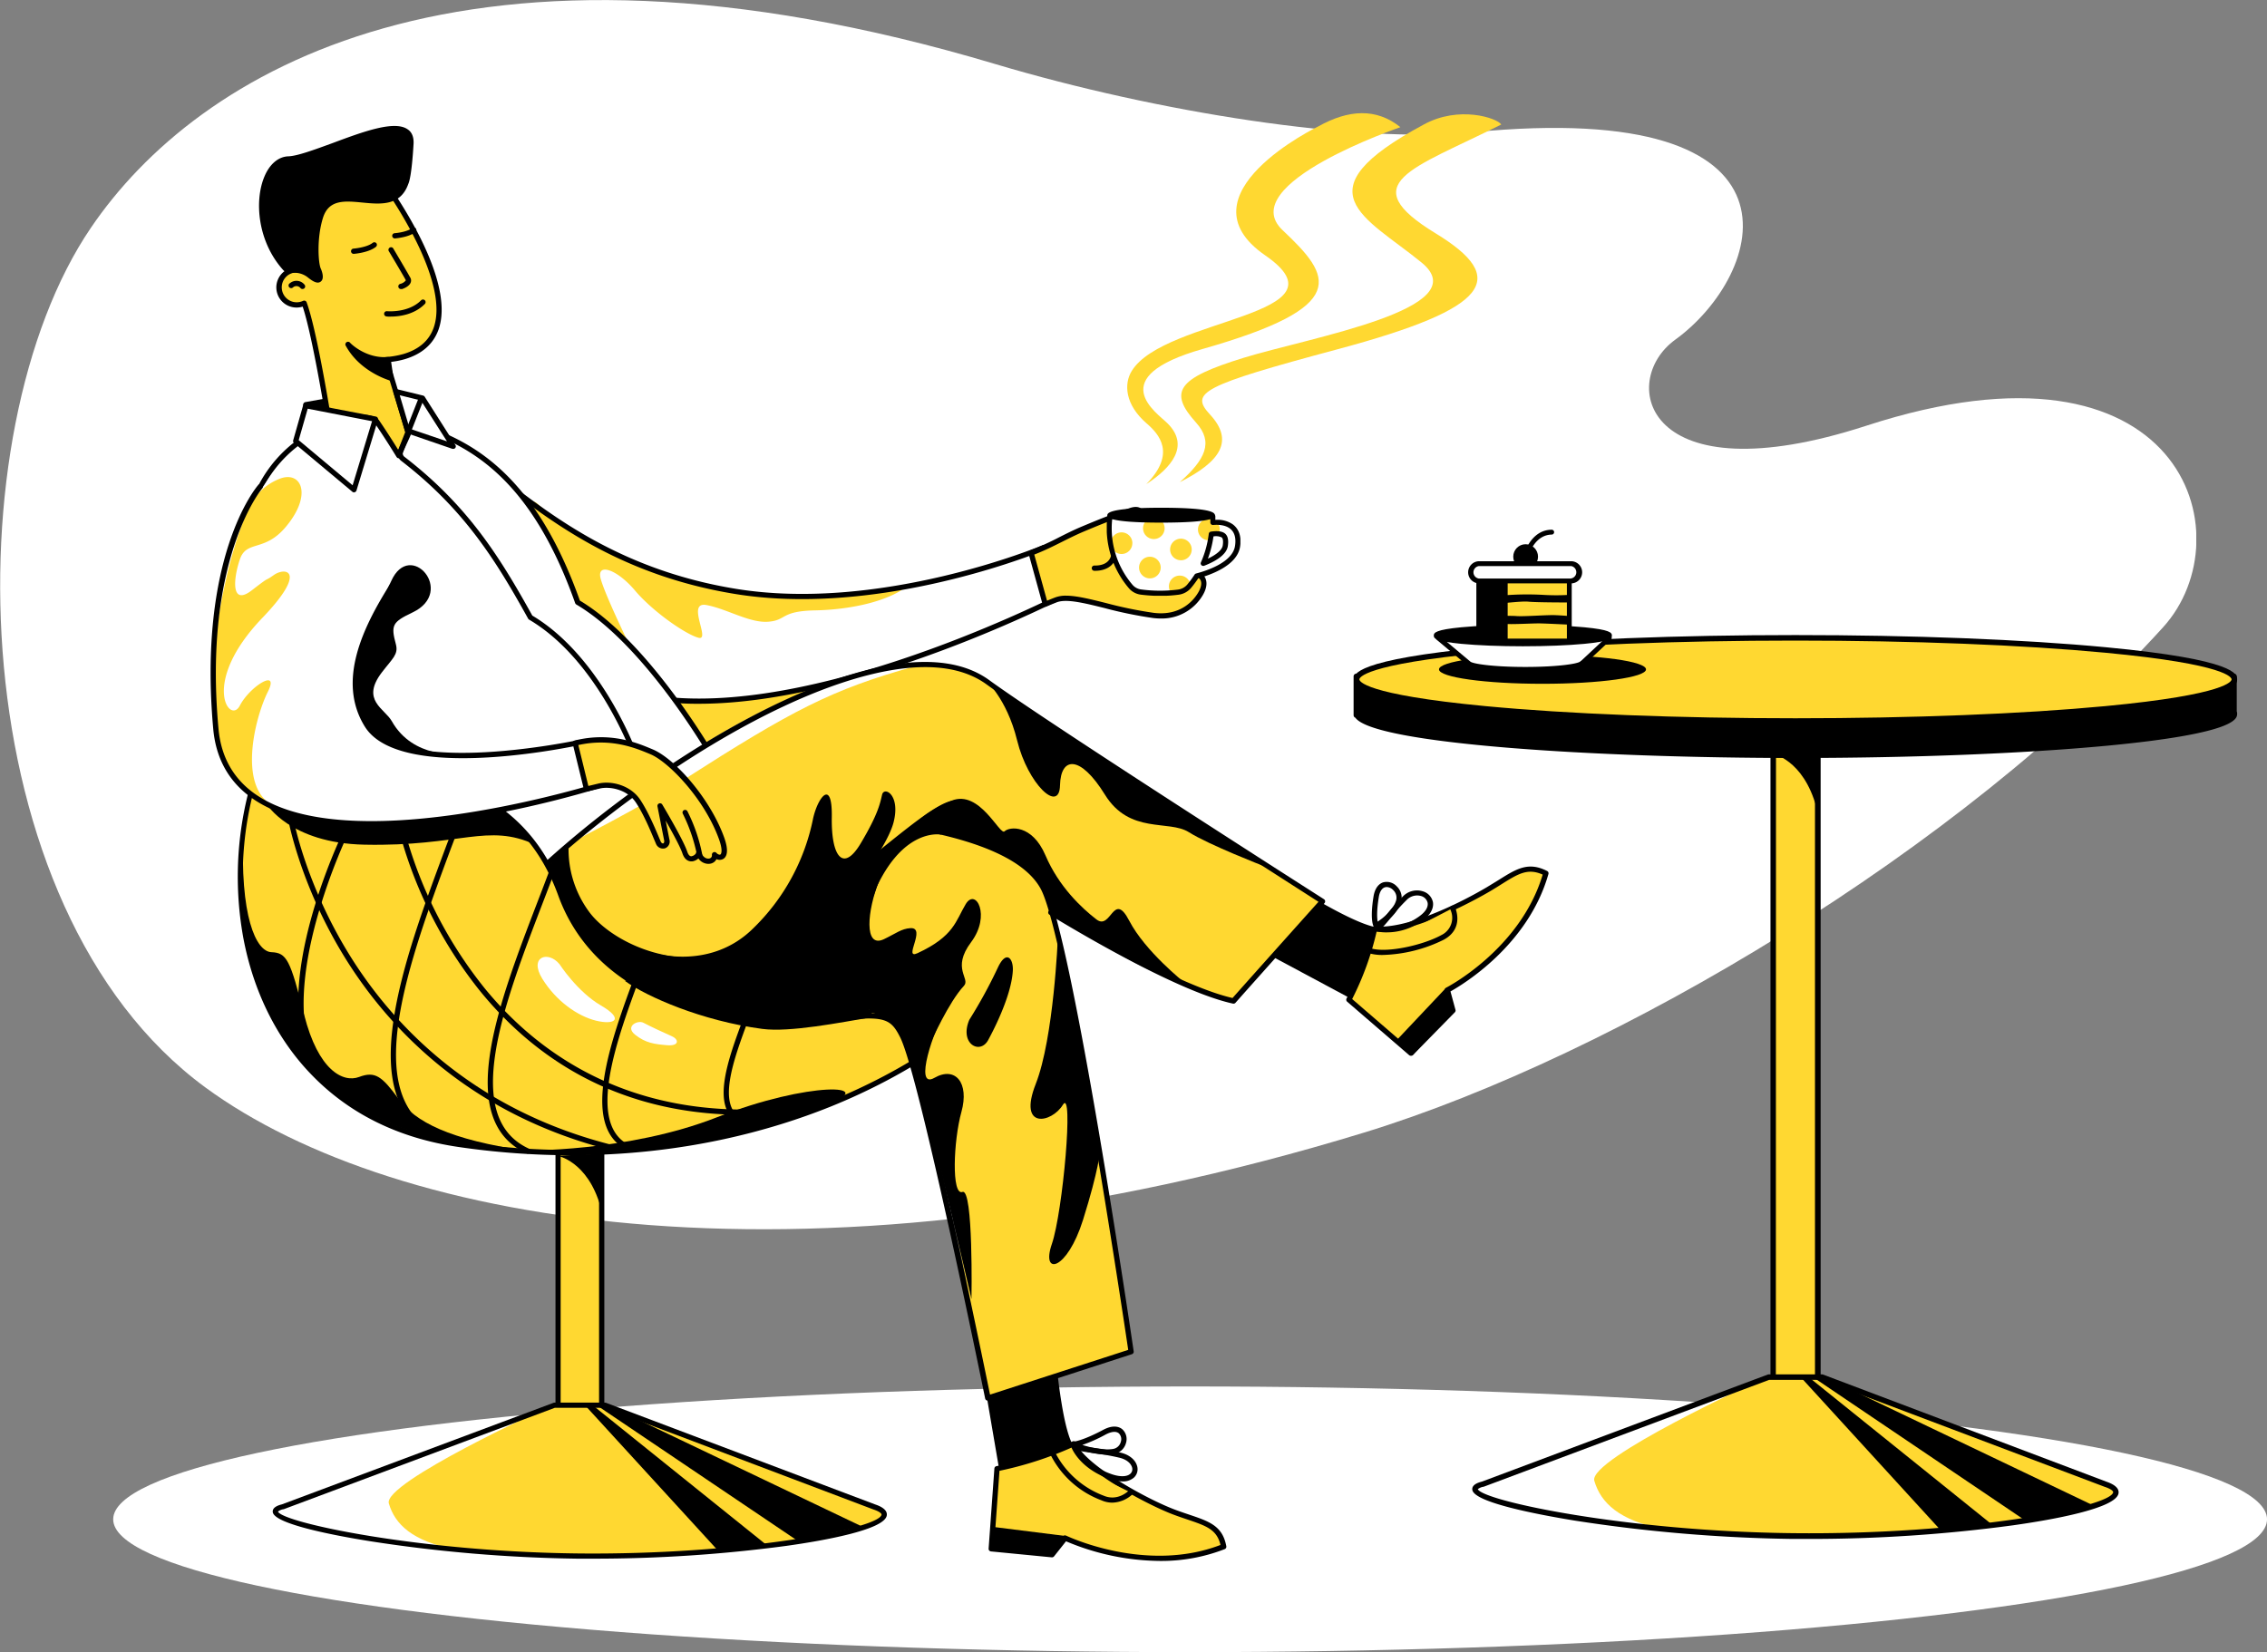<svg id="Layer_1" data-name="Layer 1" xmlns="http://www.w3.org/2000/svg" xmlns:xlink="http://www.w3.org/1999/xlink" viewBox="0 0 1442 1051"><rect x="0" y="0" width="1442" height="1051" fill="#808080" stroke="none"/><defs><style>.cls-1{fill:none;}.cls-2{clip-path:url(#clip-path);}.cls-3{fill:#fff;}.cls-4{clip-path:url(#clip-path-2);}.cls-5{clip-path:url(#clip-path-3);}.cls-6{fill:#ffd831;}.cls-7{clip-path:url(#clip-path-4);}.cls-8{clip-path:url(#clip-path-5);}.cls-9{clip-path:url(#clip-path-6);}.cls-10{clip-path:url(#clip-path-7);}</style><clipPath id="clip-path"><rect class="cls-1" x="72" y="882" width="1370" height="169"/></clipPath><clipPath id="clip-path-2"><rect class="cls-1" width="1397" height="782"/></clipPath><clipPath id="clip-path-3"><rect class="cls-1" x="134" y="80" width="851" height="913"/></clipPath><clipPath id="clip-path-4"><rect class="cls-1" x="861" y="404" width="562" height="575"/></clipPath><clipPath id="clip-path-5"><rect class="cls-1" x="704" y="323" width="85" height="56"/></clipPath><clipPath id="clip-path-6"><rect class="cls-1" x="717" y="72" width="238" height="236"/></clipPath><clipPath id="clip-path-7"><rect class="cls-1" x="912" y="337" width="135" height="98"/></clipPath></defs><g class="cls-2"><ellipse class="cls-3" cx="757.01" cy="966.51" rx="685.01" ry="84.51"/></g><g class="cls-4"><path class="cls-3" d="M1065.57,216.11c56.64-41,92.88-153.65-128.49-132C862.41,91.48,735.92,71.4,633.25,40.8,295.8-60,125,45.9,57.8,144.93c-88.55,130.2-83.3,432.3,72.91,546.9,120.59,88.4,388,135.43,737,28.65C1027.33,671.63,1248.18,540,1376,398.93c52.8-58.29,12.53-193.6-188.78-128.13C1045.59,316.8,1029.05,242.54,1065.57,216.11Z"/></g><g class="cls-5"><polygon points="197.86 275.9 194.46 257.44 240.99 249.16 242.59 261.25 197.86 275.9"/><path d="M197.86,277.56a1.51,1.51,0,0,1-.85-.23,1.66,1.66,0,0,1-.78-1.13l-3.34-18.46a1.69,1.69,0,0,1,.27-1.25,1.64,1.64,0,0,1,1.08-.69l46.53-8.32a1.7,1.7,0,0,1,1.29.3,1.67,1.67,0,0,1,.67,1.13L244.39,261a1.66,1.66,0,0,1-1.13,1.8l-44.73,14.65A1.4,1.4,0,0,1,197.86,277.56Zm-1.46-18.79,2.77,15,41.6-13.64-1.18-9Z"/><rect class="cls-6" x="354.95" y="722.98" width="27.78" height="179.84"/><path d="M382.73,904.5H355a1.66,1.66,0,0,1-1.66-1.67V723a1.66,1.66,0,0,1,1.66-1.66h27.78A1.66,1.66,0,0,1,384.4,723V902.83A1.67,1.67,0,0,1,382.73,904.5Zm-26.11-3.33h24.44V724.64H356.62Z"/><path class="cls-6" d="M384.93,893.9H352.7L179.81,958.56c-28.54,7.25,79.13,30.05,187.46,31.28,111.32,1.26,223.32-19.31,188.85-31.28Z"/><path class="cls-6" d="M611.14,654.76s-116.5,102.61-319,73.29c-176.51-25.56-174-264.9-55.41-332.61C387.77,309.18,774.06,529.61,611.14,654.76Z"/><path d="M154.89,528.43s-13.63,79,32,139.26,121.4,62.41,148.66,64.54c-50.05-7.22-71.37-18.63-82-33.11s-14.91-17.85-25.14-14-26-4.24-34.92-39.48-11.08-39.5-20.87-39.91S152.35,582.77,154.89,528.43Z"/><path d="M363.46,734.92a499.07,499.07,0,0,1-71.52-5.22c-38.37-5.56-70.07-21.2-94.33-46.57-21.52-22.41-36.28-52.13-42.74-85.94a217,217,0,0,1,10.48-116.41C180,442.53,205,411.68,235.92,394c48.86-27.9,126.07-26.29,211.88,4.46,80.08,28.67,150.33,77.21,183.51,126.67C647.1,548.71,654,571.53,651.83,593c-2.37,23.53-15.68,44.76-39.54,63.11-1.35,1.16-30.91,26.46-84,47.89C490.36,719.24,434.3,734.92,363.46,734.92Zm-41-357.44c-33.2,0-62.16,6.45-84.83,19.4C176.16,432,142.76,516,158.16,596.61c13.76,72.09,62.71,119.44,134.33,129.8,104.16,15.08,185-5.54,234.4-25.48,53.61-21.62,83-47.15,83.24-47.41h0c56.22-43.24,41-92.63,18.35-126.49-32.75-48.89-102.41-96.94-181.85-125.39-44.75-16.11-87.12-24.16-124.21-24.16Z"/><path class="cls-3" d="M347.43,895.7s-103.94,47.56-100.1,60.71,14.9,24.2,42.59,29.31c-52.4-3.33-116.78-17.42-115-25.48C187.27,956,347.43,895.7,347.43,895.7Z"/><path d="M377,991.55h-9.76a935.44,935.44,0,0,1-131.8-11.09c-22.74-3.64-61-10.91-61.94-18.56-.4-3.24,4.15-4.47,5.79-4.89l172.78-64.6a1.58,1.58,0,0,1,.61-.12h32.23a2.06,2.06,0,0,1,.6.12l171.17,64.64c2,.68,8.12,2.82,7.37,7.1-1.67,9.13-40.59,16-63.68,19.24A920.43,920.43,0,0,1,377,991.55Zm-200.2-29.93c3.17,7,89.31,25.48,190.41,26.61,103.32,1.16,191.85-15.6,193.52-24.66.09-.55-.9-1.9-5.22-3.33L384.63,895.57H352.94L180.41,960.11h-.18a7.5,7.5,0,0,0-3.35,1.44Z"/><path d="M354.45,735.22S373.72,738.4,382,767.7c.55-14.65,1.67-33.76,1.67-33.76Z"/><path class="cls-6" d="M245.56,118c-9.42-13.57-68.18-45.75-56.67,53.51a1,1,0,0,0,0,.24h-.2a11.16,11.16,0,1,0,0,22.31h0a11.31,11.31,0,0,0,4.82-1.08c7.69,21.07,18.65,93.51,18.65,93.51l52.4,5.09-18.95-62.74a58.74,58.74,0,0,0,11.4-2C309,211.38,255,131.55,245.56,118Z"/><path d="M264.58,293.16h-.17l-52.4-5.1a1.66,1.66,0,0,1-1.48-1.4c-.1-.71-10.5-69.06-18-91.6a12.62,12.62,0,0,1-3.81.58A12.82,12.82,0,0,1,187,170.1c-5.39-48.71,6.82-64,18.08-68.18,16.37-6.14,36.7,7.85,41.81,15.18h0c12.9,18.58,41.84,64.86,32.06,92.56-3.33,9.23-10.49,15.57-21.52,18.85a55,55,0,0,1-9.69,1.82l18.35,60.77a1.67,1.67,0,0,1-1.11,2.08,2.1,2.1,0,0,1-.56.07Zm-50.95-8.31,48.63,4.69L244,229.27a1.66,1.66,0,0,1,.22-1.4,1.7,1.7,0,0,1,1.23-.73,57,57,0,0,0,11.08-1.91c10-2.94,16.43-8.58,19.32-16.75,9.54-27-21.74-75.41-31.67-89.58h0c-4.5-6.49-23.35-19.41-37.87-14-10.26,3.86-21.34,18.5-15.78,66.33v.29a1.69,1.69,0,0,1-.45,1.27,1.76,1.76,0,0,1-1.25.51h-.19a9.5,9.5,0,1,0,4.16,18.08,1.67,1.67,0,0,1,1.35,0,1.55,1.55,0,0,1,.92,1c7.2,19.64,17,82.38,18.55,92.49Z"/><path d="M258.19,116.35s1.9-3.09,3.19-24.84c1.57-26.61-59.43,8.93-77.95,9.56-18.1.55-26.07,42.84-2.07,69.53a4.36,4.36,0,0,0,4,1.36,15.23,15.23,0,0,1,11.91,3.48c8,6.42,6.81-.58,5.32-3.78-1.82-3.87-2.82-20.62,1.32-33.65C212.18,111.9,249.23,142.46,258.19,116.35Z"/><path d="M202.18,179.78c-2,0-4.27-1.66-6-3a13.56,13.56,0,0,0-10.6-3.14,6,6,0,0,1-5.47-1.88c-16.43-18.29-18.35-44.3-11.89-59.5,3.33-7.93,8.91-12.59,15.15-12.81,5.84-.2,16.53-4.19,27.86-8.31,19.62-7.32,39.9-14.87,48.2-8.77,2.65,1.8,3.87,5,3.62,9.25-1.14,19.34-2.79,24.26-3.34,25.39-5,14.21-17.79,12.94-29.11,11.85s-21.41-2.1-25.15,9.66c-4.1,13-3,29.07-1.38,32.43.12.25,2.75,6,0,8.13A3,3,0,0,1,202.18,179.78Zm-14.79-9.65a17.27,17.27,0,0,1,10.86,4,10.5,10.5,0,0,0,3.7,2.31,8.65,8.65,0,0,0-.92-4c-2.05-4.4-2.92-21.73,1.25-34.92,4.56-14.34,17.36-13.09,28.65-12,11.6,1.11,21.69,2.09,25.68-9.72a.85.85,0,0,1,.11-.26c.12-.25,1.82-4.19,3-24.13.18-3.15-.59-5.29-2.25-6.47-6.84-5-28,2.88-45,9.21-11.58,4.33-22.52,8.32-28.89,8.62-5,.16-9.3,4-12.2,10.77-6.09,14.27-4.2,38.73,11.31,56a2.71,2.71,0,0,0,2.45.83A14.86,14.86,0,0,1,187.39,170.13Z"/><path d="M761.54,525.33s90.83,64.33,115.12,66.36,12.68-1,12.68-1l-31.7,41.86L729.18,563.68Z"/><path d="M857.64,634.19a1.65,1.65,0,0,1-.78-.2L728.39,565.15a1.67,1.67,0,0,1-.67-2.26,1.85,1.85,0,0,1,.19-.27l32.37-38.37a1.66,1.66,0,0,1,2.25-.28c.9.65,90.72,64.09,114.28,66.07,5,.42,8.26.6,10.43.67l.78-1a1.66,1.66,0,0,1,1.75-.61c2.1.56,4.32,1.3,4,3.16-.18,1.1-.32,1.83-4.89,1.84L859,633.53A1.66,1.66,0,0,1,857.64,634.19Zm-125.88-71,125.41,67.25,27.58-36.59c-2.17-.09-4.87-.29-8.24-.58-23.19-1.94-103.2-57.7-114.7-65.77Z"/><path class="cls-6" d="M858.06,635.94l39.42,34,26.69-27.22-3.52-12.94s48.58-24.61,62.67-74.3c-13.35-6.8-20.43.68-36.62,10.21s-51.56,27.37-72.33,25.14A181.61,181.61,0,0,1,858.06,635.94Z"/><path d="M897.43,671.63a1.69,1.69,0,0,1-1.1-.4l-39.42-34a1.67,1.67,0,0,1-.37-2.07,179.73,179.73,0,0,0,16.21-44.58,1.68,1.68,0,0,1,1.82-1.3c18.07,2,49.7-12.2,71.29-24.94,2.72-1.67,5.12-3.1,7.44-4.56,11.33-7.1,18.82-11.79,30.78-5.7a1.65,1.65,0,0,1,.85,1.93c-12.88,45.43-54.67,70.44-62.31,74.7l3.17,11.64a1.65,1.65,0,0,1-.42,1.66l-26.69,27.22A1.69,1.69,0,0,1,897.43,671.63Zm-37.34-36.09,37.24,32.15,25-25.43-3.33-12a1.65,1.65,0,0,1,.85-1.93c.48-.23,47.23-24.44,61.43-71.94-9.55-4.32-15.62-.51-26.26,6.15-2.24,1.42-4.76,3-7.51,4.61-4.79,2.83-46.85,27.06-71.86,25.49A187.44,187.44,0,0,1,860.09,635.54Z"/><path d="M665.48,792.79s3.07,108.73,16.3,128.68,8.59,9.07,8.59,9.07L636.74,932,615.45,807.13Z"/><path d="M690.87,935.14c-.68,0-1.67-.61-3.48-2.94l-50.6,1.36h0a1.65,1.65,0,0,1-1.67-1.38L613.81,807.33a1.66,1.66,0,0,1,1.19-1.88l50-14.25a1.66,1.66,0,0,1,2.13,1.54c0,1.08,3.21,108.55,16,127.74,2.7,4,4.55,6.65,5.82,8.31h1.34a1.66,1.66,0,0,1,1.53,1c.83,1.94,1.59,4.1,0,5A2,2,0,0,1,690.87,935.14ZM617.33,808.21l20.81,122,46.79-1.26c-1.23-1.66-2.73-3.89-4.55-6.65-12.45-18.66-16-111.56-16.5-127.36Z"/><path class="cls-6" d="M634.17,934.26l-3.66,51L669.17,989l8.34-10.62s51.45,25.12,100.7,5.43c-2.64-14.4-13.06-15.18-30.78-21.71s-58.91-29-64.55-43.71A220.16,220.16,0,0,1,634.17,934.26Z"/><path d="M737.55,993a156.08,156.08,0,0,1-59.47-12.5l-7.61,9.59a1.69,1.69,0,0,1-1.47.62l-38.64-3.76a1.67,1.67,0,0,1-1.52-1.76l3.67-51a1.66,1.66,0,0,1,1.37-1.51,221,221,0,0,0,48.38-15.74,1.73,1.73,0,0,1,1.34,0,1.67,1.67,0,0,1,.93,1c5.19,13.69,44.68,35.76,63.6,42.72,3,1.1,5.66,2,8.34,2.9,12.76,4.31,21.21,7.15,23.56,20.09a1.65,1.65,0,0,1-1,1.84A111.08,111.08,0,0,1,737.55,993Zm-60-16.23a1.72,1.72,0,0,1,.73.19c.5.23,50.47,24.11,98.05,5.87-2.32-9.87-9.13-12.16-21.07-16.2-2.52-.85-5.37-1.81-8.34-2.91-16.32-6-56.73-27.42-64.82-43.06a226.36,226.36,0,0,1-46.35,15l-3.45,48.09,36.12,3.51,7.86-10a1.68,1.68,0,0,1,1.27-.53Z"/><path class="cls-3" d="M299.16,297.05A4.42,4.42,0,0,1,305,295a4.18,4.18,0,0,1,.68.4c31.7,23,78.11,67,162.06,80.77,94,15.37,196.13-27.84,196.13-27.84l15.84,28.57s-169.61,89.09-274.43,65S228.83,366,228.83,366C265.8,332.94,283.22,329.45,299.16,297.05Z"/><path class="cls-6" d="M399.6,408.69S385.12,379,382.13,368.35s10.23-6.37,21.69,7.21,32.37,28,40.46,30.15-8.09-23.28,5.1-20.8,27.26,11.46,39.19,10.61,7.68-6.79,29.83-7.22,45.58-5.52,57.93-14.85c-20.41,2.56-132,28-230.67-49.57-1.45-1.33-2.83-2.6-4.17-3.78a4.4,4.4,0,0,0-6.86,5.24l33,60.85Z"/><path d="M444.61,447.7a179.05,179.05,0,0,1-39.71-4.1C301,419.73,228.56,367.91,227.84,367.4a1.67,1.67,0,0,1-.68-1.27,1.65,1.65,0,0,1,.55-1.33c12.13-10.84,22-18.41,30.71-25.07,17.27-13.31,28.67-22,39.21-43.41a6.12,6.12,0,0,1,9-2.23c4.49,3.33,9.3,7,14.38,10.88,31.7,24.43,75.26,57.87,147,69.6,92.45,15.1,194.18-27.29,195.2-27.73a1.67,1.67,0,0,1,2.12.74l15.86,28.55a1.65,1.65,0,0,1-.65,2.26l0,0C679,379.21,547.23,447.7,444.61,447.7ZM231.5,365.89c11.48,7.88,79.68,52.78,174.15,74.46,97.79,22.44,254.69-55.41,271.78-64.1l-14.28-25.78c-12.63,5.07-108.2,41.67-195.67,27.37C394.94,366,351.07,332.24,319,307.6c-5-3.89-9.86-7.59-14.31-10.81a2.74,2.74,0,0,0-3.81.56,2.13,2.13,0,0,0-.26.44h0c-10.9,22.13-22.54,31.06-40.19,44.56C252.17,348.71,242.83,355.86,231.5,365.89Z"/><path class="cls-3" d="M455,484.47l-159.79,130s-131.8-183.85-129.3-304a4.47,4.47,0,0,1,.57-2.08,81,81,0,0,1,35-34.11c7.06-3.44,23.36-12.25,36.32-7.45a4.12,4.12,0,0,1,2,1.67c5,7.4,9.79,15,13.53,21,.1.17.2.35.32.52,2.47-6.49,5.4-11.94,6.85-16.05a4.41,4.41,0,0,1,5.51-2.68c40.34,12.76,75.29,38.25,101.45,112C413.25,410.27,455,484.47,455,484.47Z"/><path d="M295.18,616.15H295a1.64,1.64,0,0,1-1.13-.68c-1.34-1.87-132.12-185.69-129.62-305.06a6.22,6.22,0,0,1,.79-2.85,83.12,83.12,0,0,1,35.73-34.8l1.4-.68c7.6-3.76,23.36-11.65,36.24-6.84a5.88,5.88,0,0,1,2.79,2.25c4,5.85,8.22,12.42,12.14,18.74.92-2.23,1.87-4.29,2.74-6.21,1.17-2.57,2.18-4.78,2.87-6.65a6,6,0,0,1,7.59-3.79c34.67,11,73.92,32.9,102.32,112.5,45.46,27.19,87.17,100.85,87.62,101.58a1.66,1.66,0,0,1-.45,2.11l-159.74,130A1.72,1.72,0,0,1,295.18,616.15ZM229.56,267.07c-9.77,0-20.23,5.19-25.89,8l-1.42.7a79.81,79.81,0,0,0-34.35,33.43,3.07,3.07,0,0,0-.35,1.29c-2.37,112.69,115.67,284,128,301.59L452.82,484c-5.62-9.7-44.51-74.84-86.22-99.43a1.73,1.73,0,0,1-.74-.88C338,305,299.47,283.43,265.5,272.69a2.74,2.74,0,0,0-3.34,1.66c-.72,2-1.77,4.33-3,7s-2.63,5.81-3.9,9.1a1.67,1.67,0,0,1-3,.26l-.25-.39c-4.32-7.06-9.11-14.49-13.55-21a2.61,2.61,0,0,0-1.18-1A22,22,0,0,0,229.56,267.07Z"/><path class="cls-6" d="M294.06,607.58s49.1,73.51,144.14,15.32S572.85,520.29,587.12,528,721.25,622.9,784.65,636.69c12.78-14.44,56.61-63.38,56.61-63.38S668.13,462.89,628.46,434C557.37,382.3,357.42,520.29,294.06,607.58Z"/><path class="cls-6" d="M378.14,644.72s173.21-5.42,193.8,14.48,56.37,230.16,56.37,230.16l91-29.42S680.58,596,663.2,564.5C634.37,512.2,467.08,513,385.92,517c-18.52,15.93-38.71,35.59-38.71,35.59Z"/><path class="cls-3" d="M581.48,424c-52.39,14.65-77.31,27.61-147.16,72.39-24.71,16-70.49,39.3-70.49,39.3S482.45,427.15,581.48,424Z"/><polygon class="cls-3" points="251.85 249.16 259.21 273.99 288.27 283.87 268.79 253.3 251.85 249.16"/><path d="M288.27,285.53a2.35,2.35,0,0,1-.53,0l-29.08-10a1.67,1.67,0,0,1-1.05-1.1l-7.36-24.84a1.66,1.66,0,0,1,2-2.08l16.88,4.14a1.68,1.68,0,0,1,1,.71L289.62,283a1.6,1.6,0,0,1-1.35,2.56Zm-27.71-12.84,23.76,8.08-16.59-26-13.46-3.33Z"/><path d="M375,651.21a96.75,96.75,0,0,1-43-10,108.37,108.37,0,0,1-39.28-32.7,1.64,1.64,0,0,1,0-1.89C317.8,572,363.65,530,415.3,494.19c57-39.48,111.23-64.86,152.75-71.38,26-4.12,46.71-.78,61.38,10,39.19,28.48,211,138.13,212.71,139.22a1.67,1.67,0,0,1,.75,1.18,1.65,1.65,0,0,1-.4,1.33c-.43.49-44,49.11-56.61,63.38a1.67,1.67,0,0,1-1.66.52c-31.3-6.81-86.52-38.25-116.67-56.55a1.65,1.65,0,0,1-.57-2.27,1.68,1.68,0,0,1,2.29-.58h0C698.93,596.91,753,627.76,784,634.89c12.07-13.64,47.41-53.1,54.67-61.2-17.75-11.42-173.94-111.2-211.15-138.32-13.93-10.13-33.73-13.31-58.87-9.3-41.06,6.48-94.81,31.6-151.37,70.83-50.9,35.25-96.06,76.49-121.14,110.68a108.43,108.43,0,0,0,37.46,30.7c32.93,16.17,69.33,12.29,108.19-11.49,47.08-28.83,85.43-59.87,113.44-82.47,30.88-24.94,47.9-38.73,56.06-34.34a1.66,1.66,0,0,1-1.58,2.93c-6.21-3.33-26.58,13.14-52.37,34-28.08,22.7-66.52,53.77-113.8,82.72C417.33,645.63,394.26,651.21,375,651.21Z"/><path d="M628.31,891a1.68,1.68,0,0,1-1.67-1.34c-.42-2-41.54-204.54-54-229.65-6.67-13.31-10.71-14.14-48.38-9.6-24.72,3-57,.7-88.2-1.51-21.39-1.52-41.59-2.95-57.81-2.55h0a1.66,1.66,0,1,1,0-3.32c16.4-.4,36.7,1,58.13,2.56,31,2.19,63.16,4.45,87.57,1.53,37.53-4.53,44.12-4.11,51.85,11.42,12.18,24.51,49.51,207,53.94,228.65l87.9-28.46c-3.07-20.72-39.36-263.71-55.76-293.47-9.44-17.12-36.32-29.8-79.91-37.7a1.66,1.66,0,0,1-1.35-1.92h0a1.67,1.67,0,0,1,1.93-1.36h0c44.61,8.08,72.29,21.33,82.23,39.38,17.34,31.45,54.76,285.19,56.34,296a1.65,1.65,0,0,1-1.13,1.81L628.83,891A1.81,1.81,0,0,1,628.31,891Z"/><path d="M361.69,537.77a66.91,66.91,0,0,0,12.78,41.93c14.9,20.8,65.8,45.84,112.45,15.6-7.58,16.13-45.95,52-45.95,52s-69.43-12.73-98.83-89.17A259.29,259.29,0,0,1,361.69,537.77Z"/><path d="M559.12,560.61c-7.35,18.14-9.92,43.13,3.19,36.83,7.76-3.72,11.08-6.65,16.83-7,10.43-.51-5,20.36,4.48,15.93,23.35-10.82,24.27-20.58,30.66-31.21s16.18,7.22,3.42,24.21-.13,23.09-4.59,27.81c-9.57,10.19-20.77,35.35-20.77,35.35l-68.4-35.57C492.07,589.49,503.32,568.65,559.12,560.61Z"/><path d="M404.5,483.59a1.65,1.65,0,0,1-1.58-1.11c-.22-.62-22.06-62.17-66.35-88.29a1.68,1.68,0,0,1-.62-.62c-20.29-36.58-40.36-69.29-80.66-100.34a6,6,0,0,1-2-7l12.95-32.91a1.68,1.68,0,0,1,3.12,1.23l-13,32.9a2.73,2.73,0,0,0,.9,3.15c40.68,31.32,60.93,64.26,81.33,101,45.05,26.87,67.2,89.2,67.42,89.8a1.66,1.66,0,0,1-1,2.12h0A2,2,0,0,1,404.5,483.59Z"/><path class="cls-6" d="M517.6,642.21c-34.13,4.77-131.53,8-160.94-73.17s-104.07-71-133.47-98.12c0,0-51.89,96.25,45.23,160.79S517.6,642.21,517.6,642.21Z"/><path d="M397.48,624c82.63-17.42,142.69-64.13,181.45-95.54-29.4,34.39-16,41.39-31.3,49s-25.36,20.8-29.18,32.89S561.68,641.48,554,647.2c-19.17,3.19-51.49,9.69-69.22,7.33C446.46,649.43,411.53,634.14,397.48,624Z"/><path d="M499.25,650.49a221.46,221.46,0,0,1-61.38-8.4c-41.46-12.29-70.07-37.32-82.78-72.39-19.46-53.66-59.6-67.07-91.86-77.84-16.68-5.61-31.23-10.43-41.18-19.59-8.77-8.07-13.19-17.07-13.11-26.71.14-17.26,14.52-30.28,15.12-30.83a1.67,1.67,0,1,1,2.23,2.48c-.15.13-13.91,12.62-14,28.4,0,8.66,4,16.81,12,24.21,9.42,8.68,23.59,13.41,40,18.88,32.95,11,73.95,24.69,93.94,79.82,28.36,78.26,128.8,82.24,165.17,77.16a181.43,181.43,0,0,0,44.07-12.32,1.67,1.67,0,0,1,2.15,1,1.65,1.65,0,0,1-.85,2.09A185.38,185.38,0,0,1,523.92,649,181.67,181.67,0,0,1,499.25,650.49Z"/><path class="cls-3" d="M355.89,613.36s11.33,17.57,26.34,26.27,8.84,12.57-3,9.7S353.77,636.85,345,622.72,348.63,604.51,355.89,613.36Z"/><path class="cls-3" d="M409.27,650.64c-3.58-1.93-12,2.28-5.25,7.63s12.55,6,20.34,6.65,7.62-3.7,2.9-5.75S413.78,653,409.27,650.64Z"/><path class="cls-3" d="M167.52,309.34S127.21,354,137.34,464s244.32,35.52,244.32,35.52l-13.51-27s-120.47,23.68-142.53-11.84S264,394.24,277.51,350.25C212.76,321.33,206.81,248.73,167.52,309.34Z"/><path class="cls-6" d="M158.67,322.18a36,36,0,0,1,18.71-17.41c14.06-5.94,21.92,9.68,4.27,30.58C168,351.48,156.77,343.3,152.52,356s-5.54,29.72,7.66,19.52,6.82-4.67,14.06-9.76,21.69-3-7.24,27.18c-39.81,41.42-20.87,68.36-14.48,56s25.56-24.2,17.88-8.92-17.88,54.78-.85,69.63c-25.09-10.17-32.86-33.56-34.05-69.19C134.23,401.89,146.31,348.51,158.67,322.18Z"/><path d="M236.87,525.88c-28.76,0-55.87-4.41-74.91-17-15.61-10.31-24.44-25.37-26.29-44.75-10-109.42,27-153.78,28.59-155.62a1.67,1.67,0,1,1,2.54,2.18c-.38.45-37.8,45.35-27.8,153.09,1.67,18.3,10,32.6,24.75,42.33,57.82,38.24,197.73-2.28,215.55-7.67l-12.12-24.15C354,477,253.4,496.66,232.05,462.21c-18-29-1-63.36,15.76-90.07a1.67,1.67,0,0,1,2.95,1.56,1.37,1.37,0,0,1-.13.2c-24.17,38.47-29,65.17-15.75,86.56,21.19,34.12,131.8,10.58,132.89,10.33a1.67,1.67,0,0,1,1.85.88l13.58,27.06a1.71,1.71,0,0,1-1,2.32C377.76,502.4,303,525.88,236.87,525.88Z"/><path class="cls-6" d="M365.78,472.68,373,502l8-1.89c7.11-1.66,18.86.61,24.81,9.53s11.2,22.46,12.9,26.29,6.27,2.59,5.42-1.66-4.25-21.62-4.25-21.62,13.19,22.08,15.76,29.72,8.78,2.29,8.78.59c2.67,7.12,10.49,5.89,10,.8,2.87,3.18,9.26,2.71,4.3-10.82-9.29-25.41-31.86-49.46-44.46-54.68C405.5,474.53,388.59,467,365.78,472.68Z"/><path d="M450.52,549.55a7.82,7.82,0,0,1-6.28-3.45,7.58,7.58,0,0,1-3.6,1.82c-1.39.21-4.82.16-6.57-5.08-1.47-4.37-6.68-13.83-10.65-20.83.94,4.74,1.95,9.86,2.35,11.92a4.6,4.6,0,0,1-2.81,5.74,4.81,4.81,0,0,1-5.78-3.1l-1.2-2.81c-2.33-5.58-6.67-16-11.54-23.28-5.69-8.53-16.9-10.31-23-8.84l-8,1.89a1.67,1.67,0,0,1-2-1.21l-7.17-29.24a1.66,1.66,0,0,1,1.22-2c22.65-5.64,39.67,1.46,48.8,5.27l.8.33c13.93,5.77,36.3,30.8,45.39,55.65,3.44,9.36,1.67,12.84-.45,14.1a4.77,4.77,0,0,1-4.29.12A5.36,5.36,0,0,1,452,549.4,7.14,7.14,0,0,1,450.52,549.55Zm-6.09-8.32a1.67,1.67,0,0,1,1.56,1.08c1.19,3.16,3.49,4.21,5.18,3.83a2,2,0,0,0,1.67-2.28v0a1.66,1.66,0,0,1,2.9-1.25c.85.95,2,1.26,2.47,1,.76-.46,1.57-3.17-1-10.11-9.38-25.64-32.05-48.94-43.54-53.71l-.8-.34c-8.56-3.55-24.3-10.12-45-5.48L374.24,500l6.37-1.53c8.26-1.95,20.39,1,26.6,10.24,5,7.5,9.46,18.1,11.84,23.77.49,1.16.89,2.11,1.17,2.76.48,1.1,1.23,1.41,1.67,1.28s.77-.93.56-1.93c-.85-4.24-4.25-21.62-4.25-21.62a1.67,1.67,0,0,1,3.07-1.16c.53.91,13.35,22.31,15.9,30.05.45,1.29,1.23,2.84,2.52,2.86h0a4.18,4.18,0,0,0,3-1.9,1.67,1.67,0,0,1,1.37-1.48Z"/><path d="M672.87,596.58s-2.55,63.67-14.06,93S669,714.4,676.06,702.86s0,68.18-7,88.54,9.6,17.19,19.81-15.29,10.86-44,10.86-44Z"/><path d="M753.3,624.93s-24.86-19.66-35-39.18-11.5,6.37-20.87-.85S673.54,564.1,665,544.14s-23-18.29-26-15.3-15.77-26.74-33.65-19.52-25.95,17.41-25.95,17.41,41.31,5.94,53.24,13.15,24.71,8.07,31.1,26.33S668,579,668,579,725.62,619.82,753.3,624.93Z"/><path d="M221.5,219.23s10.15,10.74,25.38,9.56h0l1.67,11.64h0C246.05,239.65,229.73,234.16,221.5,219.23Z"/><path d="M248.63,242.13h-.47c-3.23-1-19.67-6.66-28.12-22a1.68,1.68,0,0,1,.3-2.37,1.7,1.7,0,0,1,2.38.31c0,.1,9.8,10.16,24,9.05a1.81,1.81,0,0,1,1.85,1.51l1.67,11.64a1.66,1.66,0,0,1-1.64,1.9Zm-19.35-15.34A51.22,51.22,0,0,0,246.6,238l-1.11-7.43A33,33,0,0,1,229.28,226.79Z"/><path d="M224.91,161.49a1.67,1.67,0,0,1-.13-3.33h0s8.48-.65,12.28-3.67a1.68,1.68,0,0,1,2.35.24h0a1.66,1.66,0,0,1-.32,2.32c-4.55,3.67-13.69,4.44-14.08,4.44Z"/><path d="M248.45,201.4a12.67,12.67,0,0,1-2.62-.1,1.67,1.67,0,0,1,.33-3.33c.14,0,13.6,1.28,21.69-6.93a1.67,1.67,0,0,1,2.56,2.13l-.17.18C263.23,200.53,253.17,201.4,248.45,201.4Z"/><path d="M251.1,151.68a1.67,1.67,0,0,1-.13-3.33c2.15-.15,8.34-1,11.22-3.33a1.67,1.67,0,0,1,2.09,2.6c-4.29,3.41-12.71,4-13.08,4.07Z"/><path d="M255.3,183.87a1.68,1.68,0,1,1-.51-3.33,6.27,6.27,0,0,0,3.33-2.16,1.17,1.17,0,0,0-.15-.46l-.1-.17c-1.3-2.38-10.42-17.83-10.54-17.93a1.67,1.67,0,0,1,2.7-1.95,1.69,1.69,0,0,1,.17.29c.38.63,9.11,15.37,10.58,18.13a3.65,3.65,0,0,1,.5,3.32c-.9,2.66-4.71,4-5.46,4.26A1.51,1.51,0,0,1,255.3,183.87Z"/><path d="M291.41,479.6s-28.55,3.33-42.18-20.8c-4.54-8.07-19.85-13.31-6.39-31,6.83-8.92,10.66-11.48,9-17.85-3.34-12.35-2.28-14.21,10.64-20.37,27.68-13.17-1.66-46.71-13.63-19.95-6.47,14.5-27.26,49.25-22.15,75.15C231.45,469,254.77,481.71,291.41,479.6Z"/><polygon class="cls-3" points="194.46 258.07 188.07 280.57 225.12 311.57 238.75 266.67 194.46 258.07"/><path d="M225.12,313.23a1.65,1.65,0,0,1-1-.41l-37.1-31a1.66,1.66,0,0,1-.54-1.66l6.39-22.5a1.67,1.67,0,0,1,1.94-1.18L239.1,265a1.67,1.67,0,0,1,1.12.77,1.62,1.62,0,0,1,.17,1.34l-13.63,44.9a1.68,1.68,0,0,1-1.14,1.12A1.4,1.4,0,0,1,225.12,313.23ZM190,280l34.3,28.71,12.36-40.76L195.73,260Z"/><path d="M626.16,432S640.22,443.5,647,471.1s26.84,46.72,27.26,28.46,12.78-19.54,28.54,5.93,40.63,15.84,53.39,23.9S803.94,551,803.94,551Z"/><polygon points="380.86 894.85 507.37 980.2 548.26 971.07 386.82 894 380.86 894.85"/><polygon points="377.83 894.63 486.92 982.31 456.25 985.92 372.72 894.63 377.83 894.63"/><path d="M192.39,183.85a1.65,1.65,0,0,1-1.3-.63,3.25,3.25,0,0,0-4.55-.53l-.15.13a1.67,1.67,0,1,1-2-2.64,6.54,6.54,0,0,1,9.21.8l.15.18a1.65,1.65,0,0,1-1.32,2.69Z"/><path d="M882.06,593.13a28.25,28.25,0,0,1-6.67-.68,1.66,1.66,0,0,1-.63-2.91,46,46,0,0,0,7.2-7.68,129.07,129.07,0,0,1,10.36-11.56A12.46,12.46,0,0,1,905,567a9.13,9.13,0,0,1,6.47,6.94c.37,2.28,0,6.8-6.3,11.47A38.51,38.51,0,0,1,882.06,593.13Zm-2.43-3.44a35.4,35.4,0,0,0,23.47-7c3.66-2.69,5.42-5.62,5-8.31a5.81,5.81,0,0,0-4.14-4.36,9.2,9.2,0,0,0-9.28,2.58,122.79,122.79,0,0,0-10.11,11.27A68.11,68.11,0,0,1,879.63,589.69Z"/><path d="M875.36,590.54a1.67,1.67,0,0,1-1.37-.7c-.47-.66-2.69-4.69-.33-19.46,1.05-6.5,4.28-8.46,6.13-9.06a8.7,8.7,0,0,1,8.71,2.58,9.94,9.94,0,0,1,2.62,10.18c-3.13,9.54-14.48,16-15,16.24A1.81,1.81,0,0,1,875.36,590.54ZM882,564.31a4.05,4.05,0,0,0-1.15.17c-1.92.63-3.34,2.91-3.85,6.42-1.39,8.7-1.09,13.3-.69,15.41,3.15-2.09,9.63-7,11.68-13.3a6.62,6.62,0,0,0-1.82-6.8,6.09,6.09,0,0,0-4.24-1.93Z"/><path d="M713.9,942.41a24.72,24.72,0,0,1-8.16-1.56c-18.92-6.65-24-19.49-24.19-20a1.67,1.67,0,0,1,1-2.15,1.75,1.75,0,0,1,1.11,0A67,67,0,0,0,695.44,921c4.43.62,10,1.4,17.27,3.08,5.54,1.28,9.51,4.51,10.6,8.6a7.2,7.2,0,0,1-2.06,7.31A10.5,10.5,0,0,1,713.9,942.41Zm-27.43-19.54c2.67,4,8.66,10.71,20.37,14.84,5.4,1.91,10,1.84,12.16-.19a3.86,3.86,0,0,0,1.09-4c-.61-2.24-3-5-8.13-6.21-7.19-1.67-12.4-2.38-17-3-3.16-.43-5.88-.82-8.51-1.4Z"/><path d="M704.25,925.37c-10.19,0-21.77-4.69-22.32-5a1.66,1.66,0,0,1-.89-2.18,1.68,1.68,0,0,1,1.44-1c.1,0,5.82-.43,19.24-7.58,6.55-3.49,10.31-1.83,12-.51a8.42,8.42,0,0,1,2.5,8.89,9.55,9.55,0,0,1-7.92,7A28.44,28.44,0,0,1,704.25,925.37Zm-15.8-6.17c5.14,1.66,13.1,3.52,19.31,2.59a6.11,6.11,0,0,0,5.18-4.61,5.23,5.23,0,0,0-1.33-5.42c-1.77-1.39-4.7-1.08-8.34.83A95.38,95.38,0,0,1,688.45,919.2Z"/><path d="M529.09,648.16s27.48-4.46,48.57-17.19,30.66,2.54,23.64,12.73-20.45,49.68-7,42,22.37,3.19,17.25,21.62-6.39,53.5.65,50.94,5.74,68.18,5.74,68.18-34.12-148-41.84-165.59C563.91,633.19,529.09,648.16,529.09,648.16Z"/><path d="M616.57,648.74a307.06,307.06,0,0,0,18.11-33.12c5.43-11.64,10-5.86,9.56,1.93-1,17.24-14.14,41.24-15.63,44C623.42,671.29,610.08,664,616.57,648.74Z"/><path class="cls-6" d="M923.91,577.78s5.75,11.79-6.39,18.48-35.47,11.79-46,8.6"/><path d="M879.74,607.5a30.58,30.58,0,0,1-8.62-1,1.67,1.67,0,1,1,1-3.19c10.21,3.09,33.11-2.06,44.71-8.45a12.19,12.19,0,0,0,5.69-16.29,1.67,1.67,0,0,1,3-1.54l0,.09c0,.13,6.29,13.3-7.09,20.65A92.8,92.8,0,0,1,879.74,607.5Z"/><path class="cls-6" d="M670,925.2a58.53,58.53,0,0,0,31.24,27.71c10.23,4.45,17.9-3.5,17.9-3.5"/><path d="M707.52,955.92a17.24,17.24,0,0,1-6.9-1.48,59.76,59.76,0,0,1-32.17-28.56,1.67,1.67,0,0,1,3-1.35h0a57.51,57.51,0,0,0,30.38,26.88c9.06,3.94,15.82-2.81,16.1-3.11a1.67,1.67,0,0,1,2.36,0,1.65,1.65,0,0,1,0,2.35A19.63,19.63,0,0,1,707.52,955.92Z"/><polygon points="631.96 971.38 677.64 977.12 669.17 988.99 630.51 985.23 631.96 971.38"/><polygon points="888 662.13 919.55 628.69 924.19 642.52 898.38 671.44 888 662.13"/><path d="M445.08,545.64a1.67,1.67,0,0,1-1.67-1.4,105.84,105.84,0,0,0-9.09-26.61,1.66,1.66,0,0,1,.7-2.23,1.68,1.68,0,0,1,2.25.7,106.11,106.11,0,0,1,9.43,27.58,1.67,1.67,0,0,1-1.37,1.91Z"/><path d="M332.3,731.89s66.88,1.27,124-21.23c57.92-22.84,104.35-21.24,69.43-7.65S405.57,742,332.3,731.89Z"/><path d="M169.59,511.45s14.89,24.94,62.19,25.89c61.33,1.28,78.41-14,108.61,0-11.08-12.31-22.14-22.5-22.14-22.5S204.94,536.06,169.59,511.45Z"/><path d="M413.66,605.71s37.49,12.73,65.6-15.3a133.87,133.87,0,0,0,37.91-69.63c3-13.59,12.34-25.9,11.92-.85s7.25,35.24,18.36,16.63,12.34-25.48,13.63-31,11.93,0,7.24,17.83S530,587.08,503.14,600.67,454.55,625.23,413.66,605.71Z"/><path d="M599.06,531s-26.52-5.94-45,41.58c0-11,12.76-38.75,29.38-48.61A26.89,26.89,0,0,1,599.06,531Z"/><path d="M199.83,679.11a1.65,1.65,0,0,1-1.48-.86C171,627.12,216.82,532.13,218.77,528.13a1.67,1.67,0,1,1,3,1.36.2.2,0,0,1,0,.08c-.47,1-47,97.49-20.47,147.1a1.66,1.66,0,0,1-.67,2.25h0A1.82,1.82,0,0,1,199.83,679.11Z"/><path d="M277.34,724.13a1.6,1.6,0,0,1-.68-.15c-52.9-24.28-19.72-113.49,6.94-185.21l3.34-8.8a1.66,1.66,0,0,1,2.14-1h0a1.66,1.66,0,0,1,1,2.13l-3.33,8.81c-26.18,70.42-58.76,158-8.68,181a1.66,1.66,0,0,1,.83,2.2,1.68,1.68,0,0,1-1.53,1Z"/><path d="M335.7,733.89a1.6,1.6,0,0,1-.68-.15c-46.4-21.29-18-95.14,7-160.31,3.09-8,6-15.64,8.76-23.09a1.68,1.68,0,0,1,3.14,1.17c-2.77,7.45-5.69,15.07-8.78,23.11-24.49,63.8-52.27,136.1-8.71,156.09a1.66,1.66,0,0,1,.82,2.21h0A1.68,1.68,0,0,1,335.7,733.89Z"/><path d="M400,731.78a1.57,1.57,0,0,1-.7-.17c-31.3-14.35-10.33-70.89,5-112.18l1.3-3.48a1.67,1.67,0,0,1,3.21.89,1.34,1.34,0,0,1-.09.26l-1.29,3.47c-14.86,40.08-35.22,95-6.67,108.1a1.65,1.65,0,0,1,.82,2.19A1.69,1.69,0,0,1,400,731.78Z"/><path d="M471.52,714.78a1.69,1.69,0,0,1-.7-.15c-19.52-9-7.66-40.86,1.88-66.52l1.16-3.09a1.67,1.67,0,0,1,3.12,1.15l-1.16,3.11c-9,24.34-20.32,54.64-3.6,62.31a1.65,1.65,0,0,1,.82,2.2h0A1.66,1.66,0,0,1,471.52,714.78Z"/><path d="M390.44,732H390c-92.29-22.84-143.66-79.28-170.49-122.62-29.08-46.94-36.42-89.12-36.48-89.53a1.69,1.69,0,1,1,3.33-.55c0,.42,7.34,42,36.11,88.44,26.45,42.69,77.19,98.43,168.41,121a1.68,1.68,0,1,1-.4,3.33Z"/><path d="M473.09,709.21c-31.7,0-61-5.72-87.56-17.11-30.61-13.16-57.55-33.86-80.08-61.53a277.14,277.14,0,0,1-50.81-99.23,1.71,1.71,0,0,1,3.33-.77,273.47,273.47,0,0,0,50.22,98c34.85,42.78,99.23,90.32,208,74a1.68,1.68,0,1,1,.5,3.33A292.8,292.8,0,0,1,473.09,709.21Z"/><path class="cls-6" d="M756.12,365.59a5.21,5.21,0,0,1-2.48-.12c1.66-1.83,3.12-3.64,4.45-5.19,4.15-4.79,5.44-10.19,0-12.11-3.62-1.28-6.67,1.92-12.23,7.7-2.18,2.28-7.34,2.3-11.49,1.88-12.83-6.07-26.46-13.33-26.46-13.33a92.28,92.28,0,0,0,9.26-4.13c8.79-4.7,13.53-19.54,1.66-15.4s-18.26,6.65-30.66,11.89c-11.38,4.84-19.65,10.2-32.32,15l9,32.58s3-1.28,6.68-2.71c11.12-4.34,34.93,6.43,62,9.88,14.84,1.87,25.14-5.09,30.24-14S763.16,363.26,756.12,365.59Z"/><path d="M738.22,393.46a38.12,38.12,0,0,1-4.89-.32,267.47,267.47,0,0,1-30.83-6.33c-13-3.23-24.19-6-30.31-3.65-3.66,1.43-6.68,2.7-6.68,2.7a1.69,1.69,0,0,1-1.36,0,1.67,1.67,0,0,1-.89-1.07l-9-32.64a1.68,1.68,0,0,1,1-2A182.78,182.78,0,0,0,674,341.64c4.24-2.13,8.63-4.34,13.52-6.42C700,330,706,327.6,718.3,323.3c6.26-2.2,8.34.63,8.86,1.93,2,4.55-2.7,13-9.18,16.49-2.05,1.1-4.3,2.11-6.1,2.88,4.72,2.49,14,7.33,23,11.56,5,.48,8.51,0,9.81-1.4,5.83-6.09,9.35-9.76,14-8.12a6.46,6.46,0,0,1,4.52,4.44c.77,2.88-.62,6.66-3.8,10.32l-1.67,1.87-.25.3a8.47,8.47,0,0,1,8.21,2.61c2.43,3,2.27,7.39-.47,12.16A30.21,30.21,0,0,1,738.22,393.46ZM678,378.94c6.67,0,15.23,2.13,25.31,4.64a260.56,260.56,0,0,0,30.45,6.27c17.66,2.24,25.87-8.48,28.57-13.19,2-3.51,2.31-6.57.81-8.31s-3.79-2-6.49-1.1h0a6.52,6.52,0,0,1-3.34,0,1.66,1.66,0,0,1-.9-2.75c1-1.11,1.93-2.21,2.8-3.32.57-.68,1.1-1.33,1.67-1.93,2.37-2.73,3.57-5.52,3.1-7.28a3.33,3.33,0,0,0-2.4-2.17c-2.54-.89-5,1.67-10.48,7.29-2.13,2.24-6.47,3-12.86,2.38a1.55,1.55,0,0,1-.53-.15c-12.73-6-26.38-13.31-26.53-13.44a1.66,1.66,0,0,1,.22-3,89.16,89.16,0,0,0,9.06-4c5.35-2.86,8.75-9.81,7.69-12.22-.62-1.4-3.49-.57-4.71-.14-12.21,4.28-18.22,6.65-30.56,11.84-4.79,2.05-9.13,4.23-13.35,6.34-5.39,2.69-10.93,5.49-17.65,8.1L666,382.13c1.23-.5,3-1.23,5-2a19.26,19.26,0,0,1,7-1.2Z"/><path d="M696.71,363.11h-.48a1.67,1.67,0,1,1,0-3.33h.17c1.83,0,6.32-.15,8.85-3.32,2.06-2.52,2.46-6.47,1.19-11.78a1.67,1.67,0,0,1,3.17-1,1.22,1.22,0,0,1,.06.26c1.54,6.35.92,11.27-1.83,14.63C704.57,362.58,699.28,363.11,696.71,363.11Z"/><path d="M730.83,376a1.66,1.66,0,0,1-1.67-1.54l-1-13.59a1.66,1.66,0,0,1,3.32-.25l1.07,13.59A1.67,1.67,0,0,1,731,376Z"/><path d="M743.44,370.09a51.24,51.24,0,0,1-13.13-2.61,1.66,1.66,0,1,1,1.05-3.16c2.72.9,10.51,3.08,13.78,2.3a53.34,53.34,0,0,0,8-2.66,1.67,1.67,0,1,1,1.37,3,57.93,57.93,0,0,1-8.61,2.86A10.77,10.77,0,0,1,743.44,370.09Z"/><path d="M741.79,378a43.35,43.35,0,0,1-11.16-2.23,1.67,1.67,0,0,1,1-3.17h0c3.15,1.05,9.08,2.51,11.46,1.93a41.24,41.24,0,0,0,6.68-2.23,1.68,1.68,0,0,1,2.2.85h0a1.66,1.66,0,0,1-.84,2.19,44.23,44.23,0,0,1-7.29,2.43A9.25,9.25,0,0,1,741.79,378Z"/></g><g class="cls-7"><rect class="cls-6" x="1127.84" y="466.59" width="28.38" height="418.87"/><path d="M1156.23,887.23h-28.31a1.75,1.75,0,0,1-1.75-1.75V466.59a1.75,1.75,0,0,1,1.75-1.75h28.4a1.75,1.75,0,0,1,1.76,1.75V885.48a1.75,1.75,0,0,1-1.76,1.75Zm-26.64-3.51h24.89V468.34h-24.8Z"/><path class="cls-6" d="M1159,876.08H1125l-182,68.13c-30,7.66,83.29,31.67,197.32,32.91,117.16,1.34,235.07-20.34,198.77-33Z"/><path class="cls-3" d="M1119.48,878s-109.41,50.12-105.37,64,15.7,25.52,44.84,30.88c-55.15-3.5-122.84-18.35-121.05-26.85C950.89,941.51,1119.48,878,1119.48,878Z"/><path d="M1150.61,979h-10.25a987.13,987.13,0,0,1-138.73-11.67c-23.94-3.93-64.24-11.59-65.12-19.65-.4-3.42,4.39-4.71,6.11-5.15l181.79-68.09a1.66,1.66,0,0,1,.62-.11H1159a1.66,1.66,0,0,1,.62.11l180.19,68.12c2.07.74,8.53,3,7.74,7.49-1.75,9.64-42.7,16.84-67,20.27A963,963,0,0,1,1150.61,979ZM940,947.33c3.34,7.45,94,26.85,200.44,28,108.72,1.23,202-16.44,203.71-26,.1-.58-.93-2-5.5-3.51l-180-68h-33.37l-181.59,68h-.18A8.25,8.25,0,0,0,940,947.33Z"/><path d="M1127.33,479.47s19.68,3.35,28.1,34.23c.56-15.44,1.75-35.58,1.75-35.58Z"/><polygon points="1154.67 877.06 1287.83 967.01 1330.88 957.39 1160.96 876.17 1154.67 877.06"/><polygon points="1151.47 876.84 1266.32 969.25 1234.05 973.06 1146.1 876.84 1151.47 876.84"/><path d="M1421,452.86V430.29H1264.69c-37-1.75-78.55-2.68-122.49-2.68s-85.57.93-122.56,2.68H862.76V455h.47c5.5,14.14,128.19,25.46,278.9,25.46,154.15,0,279.11-11.84,279.11-26.46A2.86,2.86,0,0,0,1421,452.86Z"/><path d="M1142.13,482.19c-128.35,0-268.21-9-280-25.61A1.74,1.74,0,0,1,861,455V430.29a1.75,1.75,0,0,1,1.76-1.75h156.88c38.25-1.76,79.49-2.68,122.49-2.68s84.29.91,122.56,2.68H1421a1.75,1.75,0,0,1,1.76,1.75v22.24A4.17,4.17,0,0,1,1423,454c0,3.12,0,12.57-83.34,20.45C1286.89,479.37,1216.73,482.19,1142.13,482.19ZM864.51,453.76a1.44,1.44,0,0,1,.35.58c4.57,11.74,117.06,24.34,277.27,24.34,74.49,0,144.53-2.75,197.19-7.75,77.92-7.34,80.12-16,80.12-17a1.11,1.11,0,0,0-.13-.4,2,2,0,0,1-.14-.71V432H1264.64c-38.36-1.75-79.54-2.68-122.49-2.68s-84.13.91-122.4,2.68H864.51Z"/><ellipse class="cls-6" cx="1141.99" cy="432.2" rx="279.11" ry="26.45"/><path d="M1142,460.4c-74.59,0-144.75-2.75-197.52-7.75-83.33-7.9-83.33-17.35-83.33-20.45s0-12.55,83.35-20.45c52.77-5,122.92-7.75,197.5-7.75s144.79,2.75,197.56,7.75C1423,419.65,1423,429.1,1423,432.2s0,12.55-83.33,20.45C1286.76,457.65,1216.61,460.4,1142,460.4Zm0-52.89c-74.47,0-144.5,2.75-197.17,7.74-77.9,7.38-80.16,16-80.16,16.95s2.26,9.57,80.16,17c52.68,5,122.7,7.73,197.19,7.73s144.54-2.76,197.21-7.73c77.9-7.4,80.24-16,80.24-17s-2.25-9.57-80.15-16.95C1286.53,410.26,1216.5,407.51,1142,407.51Z"/></g><g class="cls-8"><path class="cls-3" d="M721.77,376a94.44,94.44,0,0,0,31.91,0,71.07,71.07,0,0,0,7.51-9.62c7.23-1.89,24.19-7.48,25.93-18.79.9-5.8-.43-10.1-4-12.82s-8-2.84-11.69-2.48V328.5H706C704.08,346.19,709,362.06,721.77,376Zm43.59-17.63a64.87,64.87,0,0,0,5.08-18.59c2.68-.41,5.95-.49,7.64.79s1.6,4.34,1.31,6.63c-.75,4.87-7.58,8.7-14,11.2Z"/><path class="cls-6" d="M750.41,366.17a6.85,6.85,0,0,0-5.48,11,83.75,83.75,0,0,0,8.79-1.1c1.23-1.33,2.39-2.71,3.49-4.09A6.85,6.85,0,0,0,750.41,366.17Z"/><path class="cls-6" d="M762,336.83a6.87,6.87,0,0,0,6.86,6.87,7.45,7.45,0,0,0,1-.09c.23-1.25.43-2.52.59-3.79a19,19,0,0,1,4.82-.19,6.76,6.76,0,0,0-1.18-7.37,18.87,18.87,0,0,0-2.53.11v-1.9A6.74,6.74,0,0,0,769,330a6.86,6.86,0,0,0-7,6.76Z"/><path class="cls-6" d="M720.29,345.58a6.88,6.88,0,1,0-6.89,6.85h0a6.86,6.86,0,0,0,6.86-6.85Z"/><path class="cls-6" d="M751.17,356.42a6.87,6.87,0,1,0-6.88-6.87v0a6.86,6.86,0,0,0,6.86,6.85Z"/><path class="cls-6" d="M724.54,361.05a6.88,6.88,0,1,0,6.88-6.87,6.88,6.88,0,0,0-6.88,6.87Z"/><ellipse class="cls-6" cx="733.93" cy="336.07" rx="6.88" ry="6.87"/><path d="M738.21,379.08a101,101,0,0,1-12.53-.79,11.92,11.92,0,0,1-7.84-4.34,59.21,59.21,0,0,1-13.42-45.58,1.6,1.6,0,0,1,1.6-1.43h65.43a1.61,1.61,0,0,1,1.61,1.6v2.18a17,17,0,0,1,11.13,2.87c4,3.05,5.58,7.85,4.59,14.29-1.93,12-18.77,17.82-26.58,20-1.38,2.07-2.89,4.09-4.47,6a12.49,12.49,0,0,1-8,4.44A88.59,88.59,0,0,1,738.21,379.08Zm-30.75-48.93a55.41,55.41,0,0,0,12.83,41.78A8.71,8.71,0,0,0,726,375h0a92.29,92.29,0,0,0,23.19.08,9.34,9.34,0,0,0,6.09-3.3,69.9,69.9,0,0,0,4.59-6.27,1.64,1.64,0,0,1,.94-.67c6.9-1.8,23.15-7.12,24.75-17.48.82-5.18-.32-9-3.34-11.22s-7.45-2.47-10.56-2.16a1.66,1.66,0,0,1-1.26-.42,1.61,1.61,0,0,1-.51-1.2v-2.21ZM765.36,360a1.6,1.6,0,0,1-1.62-1.58,1.67,1.67,0,0,1,.14-.67,63.3,63.3,0,0,0,5-18.16,1.59,1.59,0,0,1,1.34-1.39c2.81-.43,6.61-.6,8.84,1.09,1.91,1.44,2.55,4.2,1.94,8.15-.91,5.84-8.68,10-15,12.45A1.66,1.66,0,0,1,765.36,360Zm6.51-18.79a66.66,66.66,0,0,1-3.56,14.18c5.66-2.66,9.06-5.66,9.46-8.4s.15-4.48-.7-5.12A8.4,8.4,0,0,0,771.87,341.25Z"/><ellipse cx="738.53" cy="327.73" rx="32.57" ry="3.12"/><path d="M738.53,332.47c-34.16,0-34.16-3.57-34.16-4.66s0-4.81,34.16-4.81,34.18,3.56,34.18,4.81S772.71,332.47,738.53,332.47Zm-27.89-4.66a244,244,0,0,0,55.79,0,242.46,242.46,0,0,0-55.79,0Z"/></g><g class="cls-9"><path class="cls-6" d="M729.11,308c19.2-19.53,8.2-31.77.24-38.65-13.87-12-14.5-25.22-9.49-33.33,20.87-34.12,140.8-35,84.87-73.6S838.38,80.5,838.38,80.5c19.44-10.93,37.13-11.87,52.39.4,0,0-106.18,36.14-74.9,65.56S859.8,195,765,222c-63.52,18.07-29.21,40.49-22.4,47.27C757.09,283.64,745,297.71,729.11,308Z"/><path class="cls-6" d="M750.42,306.74c16.36-14.49,21.56-25.45,10.44-37.82-17.79-19.73-12.09-28.25,30.09-41.27S940.29,196.44,904.22,167s-78.21-45,1.43-87.8c22.28-12.22,46.55-4.2,49.29,0-56.83,28.56-94.3,37.19-41.66,69.31C959.9,177,948.37,196,851.19,222.08c-87.4,23.42-94.34,27.77-81.55,41.6C785,280.25,776.75,293.5,750.42,306.74Z"/></g><g class="cls-10"><ellipse cx="981.16" cy="425.83" rx="65.84" ry="9.17"/><path class="cls-3" d="M1023.72,405.82H914.87l19.1,16h0c1.87,2.25,17.38,4,36.23,4s34.38-1.75,36.28-4h.14Z"/><path d="M970.26,427.38c-12.08,0-33-.9-37-4.22A.74.74,0,0,1,933,423l-19.14-16a1.57,1.57,0,0,1-.2-2.19,1.55,1.55,0,0,1,1.19-.56h108.85a1.56,1.56,0,0,1,1,2.69l-17.09,16a1.24,1.24,0,0,1-.5.31C1002.79,426.5,982.21,427.38,970.26,427.38Zm-35.48-6.9a1.66,1.66,0,0,1,.44.36c1.45,1.43,14.46,3.44,35,3.44s33.58-2,35-3.52a1.6,1.6,0,0,1,.58-.42l13.89-13H919.13Z"/><ellipse cx="968.64" cy="404.3" rx="55.1" ry="5.26"/><path d="M968.64,411.13c-14.76,0-28.65-.56-39.1-1.55C913.34,408,912,406.2,912,404.32s1.34-3.72,17.54-5.28c10.45-1,24.34-1.55,39.1-1.55s28.66.56,39.12,1.55c16.2,1.56,17.54,3.39,17.54,5.28s-1.34,3.71-17.54,5.26C997.31,410.57,983.41,411.13,968.64,411.13Zm-52.55-6.81c5,1.71,23.87,3.71,52.55,3.71s47.51-2,52.56-3.71c-5.05-1.72-23.87-3.72-52.56-3.72S921.13,402.6,916.09,404.32Z"/><ellipse cx="970.43" cy="354.14" rx="7.88" ry="7.93"/><path d="M971.51,353.1A1.09,1.09,0,0,1,971,353a1.56,1.56,0,0,1-1-1.94c.18-.57,4.63-14,17-14.08h0a1.55,1.55,0,1,1,0,3.1c-10.18.16-14,11.45-14.15,11.93A1.54,1.54,0,0,1,971.51,353.1Z"/><rect class="cls-6" x="940.75" y="368.07" width="57.46" height="39.77"/><path d="M998.21,409.38H940.75a1.55,1.55,0,0,1-1.55-1.56V368a1.55,1.55,0,0,1,1.55-1.55h57.46a1.55,1.55,0,0,1,1.54,1.55v39.8A1.55,1.55,0,0,1,998.21,409.38Zm-55.92-3.11h54.38v-36.7H942.29Z"/><rect x="940.75" y="368.07" width="16.66" height="39.77"/><path d="M957.41,409.38H940.75a1.55,1.55,0,0,1-1.55-1.56V368a1.55,1.55,0,0,1,1.55-1.55h16.66A1.55,1.55,0,0,1,959,368v39.8A1.55,1.55,0,0,1,957.41,409.38Zm-15.12-3.11h13.58v-36.7H942.29Z"/><path d="M940.5,377.9a141.21,141.21,0,0,0,17.08.76,186.25,186.25,0,0,1,23.86-.24,135,135,0,0,0,15.58.07l.17,4.78s-20.06,0-25-.51-18.52,1.55-24.06,1.29-7.76-.52-7.76-.52Z"/><path d="M997.05,397.32s-12.11-.6-17.08-.73-18.52.81-23.89.24a137.24,137.24,0,0,0-15.58-.1l-.17-4.65s19.24-.57,24.21-.17,19.41-.82,24.89-.57,7.71.49,7.71.49Z"/><path class="cls-3" d="M940.67,358.56H999a5.49,5.49,0,0,1,5.48,5.5h0a5.49,5.49,0,0,1-5.48,5.5H940.67a5.49,5.49,0,0,1-5.48-5.5h0A5.49,5.49,0,0,1,940.67,358.56Z"/><path d="M999,371.12H940.65a7.05,7.05,0,0,1,0-14.09H999a7.05,7.05,0,0,1,.66,14.09A3.64,3.64,0,0,1,999,371.12Zm-58.39-11a4,4,0,0,0,0,7.9H999a4,4,0,0,0,.5-7.9H940.65Z"/></g></svg>